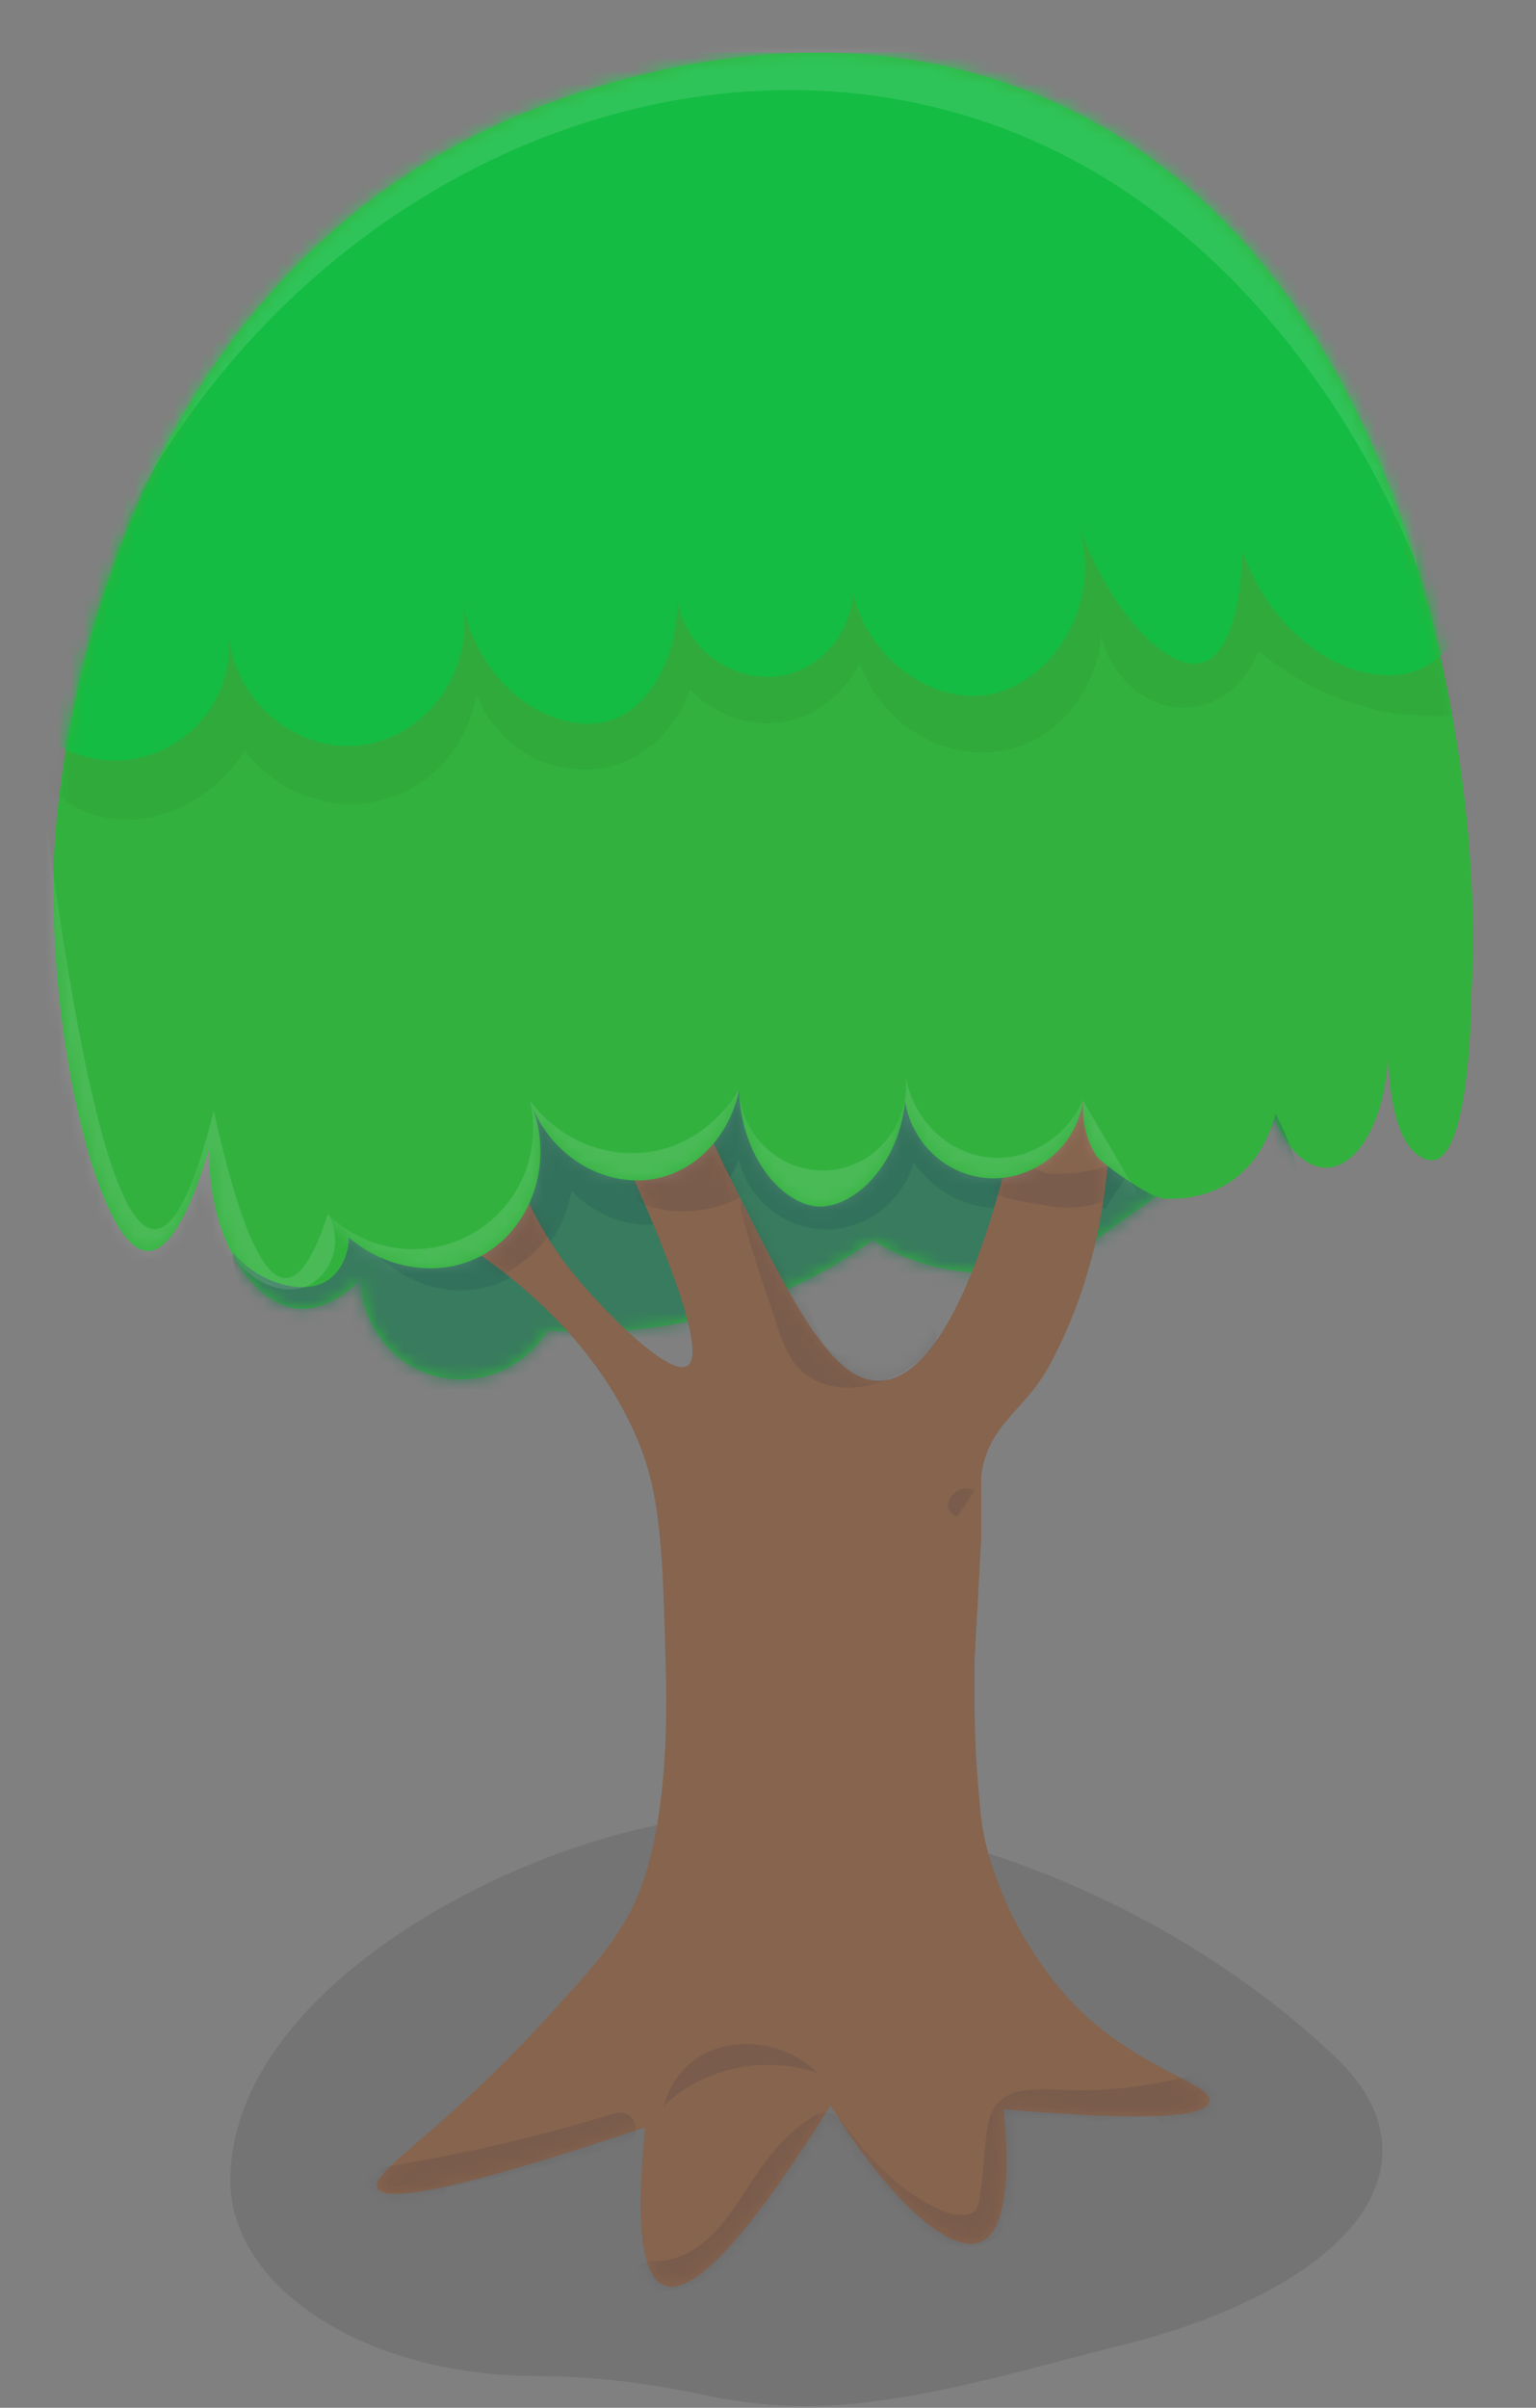 <svg width="120" height="188" viewBox="0 0 120 188" fill="none" xmlns="http://www.w3.org/2000/svg">
<rect x="0" y="0" width="120" height="188" fill="#808080" stroke="none"/>
<path fill-rule="evenodd" clip-rule="evenodd" d="M59.086 141.691C57.301 141.691 55.561 141.817 53.887 142.054C39.4 144.112 18 155.624 18 170.257C18 178.685 28.687 185.518 41.87 185.518C46.391 185.518 50.954 186.118 55.374 187.07C57.769 187.586 60.334 187.865 63 187.865C64.256 187.865 65.489 187.803 66.692 187.684C73.716 186.987 80.599 184.861 87.45 183.163C99.734 180.119 108 174.427 108 167.908C108 165.357 106.734 162.933 104.457 160.744C92.897 149.635 75.119 141.691 59.086 141.691Z" fill="#464646" fill-opacity="0.2"/>
<path d="M84.801 97.393C83.508 98.096 80.456 99.514 76.35 99.364C72.319 99.213 69.431 97.619 68.175 96.829C65.739 98.585 61.846 100.932 56.622 102.463C50.883 104.145 45.936 104.12 42.809 103.869C41.013 106.78 37.61 108.236 34.358 107.533C30.854 106.768 28.267 103.618 28.154 99.928C25.793 102.262 23.884 102.225 23.37 102.187C19.866 101.924 16.312 97.004 16.325 89.801C14.366 96.189 12.733 97.695 11.54 97.682C7.748 97.657 3.679 80.916 4.219 66.987C4.358 63.272 6.417 25.776 37.472 10.391C40.913 8.684 61.62 -1.029 81.762 7.718C112.227 20.957 114.638 63.034 114.952 68.668C115.165 72.333 115.077 75.433 114.952 77.679C114.952 77.679 114.939 91.508 111.511 90.554C108.083 89.6 108.46 81.042 108.46 81.042C108.648 90.178 102.934 95.31 99.318 86.94" fill="#32B13E"/>
<mask id="mask0_1320_5845" style="mask-type:luminance" maskUnits="userSpaceOnUse" x="4" y="4" width="112" height="104">
<path d="M84.801 97.393C83.508 98.096 80.456 99.514 76.35 99.364C72.319 99.213 69.431 97.619 68.175 96.829C65.739 98.585 61.846 100.932 56.622 102.463C50.883 104.145 45.936 104.12 42.809 103.869C41.013 106.78 37.61 108.236 34.358 107.533C30.854 106.768 28.267 103.618 28.154 99.928C25.793 102.262 23.884 102.225 23.37 102.187C19.866 101.924 16.312 97.004 16.325 89.801C14.366 96.189 12.733 97.695 11.54 97.682C7.748 97.657 3.679 80.916 4.219 66.987C4.358 63.273 6.417 25.776 37.472 10.391C40.913 8.684 61.62 -1.029 81.762 7.718C112.227 20.957 114.638 63.034 114.952 68.668C115.165 72.333 115.077 75.433 114.952 77.679C114.952 77.679 114.939 91.508 111.511 90.554C108.083 89.6 108.46 81.042 108.46 81.042C108.648 90.178 102.934 95.31 99.318 86.94" fill="white"/>
</mask>
<g mask="url(#mask0_1320_5845)">
<path opacity="0.05" d="M116.584 55.418C114.901 55.794 112.616 56.095 109.954 55.819C104.089 55.23 100.033 52.255 98.3 50.8C97.459 53.159 95.525 54.903 93.277 55.217C90.175 55.656 86.86 53.322 86.044 49.595C85.667 53.824 82.905 57.35 79.213 58.429C74.554 59.785 69.091 57.049 67.157 51.804C67.044 52.055 65.211 55.857 60.929 56.422C56.823 56.974 54.123 54.062 53.897 53.811C52.829 57.162 49.991 59.597 46.664 60.036C42.721 60.55 38.752 58.178 37.22 54.213C36.592 57.953 34.056 61.052 30.59 62.244C26.534 63.65 21.875 62.207 19.137 58.63C16.525 62.546 12.243 64.604 8.288 63.851C5.45 63.311 3.616 61.504 2.863 60.638C3.302 56.221 3.754 51.804 4.194 47.386C22.628 40.56 54.977 31.863 92.9 39.355C103.047 41.363 112.114 44.224 120.037 47.386C118.895 50.059 117.764 52.745 116.622 55.418H116.584Z" fill="#043211"/>
<path d="M80.053 103.457C63.889 108.454 29.837 115.632 20.539 104.091C19.626 102.962 18.417 100.983 18.182 97.762C20.186 100.222 23.457 101.021 25.24 100.172C27.332 99.183 28.334 95.504 25.608 92.473C55.873 76.239 84.223 72.282 95.923 82.34C98.074 84.192 100.196 86.969 101.36 91.319C100.461 91.903 102.597 93.475 101.492 94.858C100.608 95.974 96.704 96.405 96.365 97.217C93.108 98.726 87.435 101.174 80.053 103.457Z" fill="#387B5E"/>
<path opacity="0.16" d="M86.308 94.432C85.517 93.641 84.726 92.838 83.947 92.047C83.683 92.286 80.105 95.285 75.785 93.993C73.261 93.24 71.854 91.433 71.377 90.755C70.46 94.005 67.409 96.176 64.144 95.975C61.105 95.787 58.468 93.591 57.714 90.554C56.647 93.327 54.161 95.272 51.285 95.574C47.442 95.988 44.906 93.24 44.654 92.963C43.939 97.004 40.9 100.091 37.208 100.669C33.089 101.309 30.05 98.523 29.673 98.159C31.645 93.478 33.629 88.81 35.6 84.129H92.963C90.741 87.567 88.518 90.993 86.308 94.432Z" fill="#183B4B"/>
<path d="M115.642 44.963C115.517 45.654 114.525 50.773 110.858 52.279C106.676 53.999 99.832 50.723 97.045 42.993C96.995 47.247 95.977 51.112 93.943 51.727C91.494 52.468 87.212 48.565 84.362 41.312C86.082 47.674 81.863 53.559 77.04 54.262C72.105 54.977 66.266 50.322 66.329 43.558C67.56 47.435 65.362 51.501 61.821 52.568C58.053 53.71 53.709 51.175 52.917 46.896C52.917 51.376 50.72 55.241 47.731 56.232C43.675 57.588 37.296 53.948 36.065 46.632C37.283 52.33 33.227 57.688 28.003 58.203C23.143 58.679 18.372 54.852 17.857 49.468C18.359 54.35 14.805 58.767 9.971 59.319C5.086 59.884 0.578 56.283 0.038 51.351C3.064 35.614 6.103 19.865 9.129 4.104H115.642V44.963Z" fill="#14BC43"/>
<path opacity="0.12" d="M110.695 44.261C109.816 41.839 99.519 14.908 73.173 8.408C48.535 2.334 20.268 16.728 8.012 44.261V9.939C19.678 5.283 40.335 -1.155 66.442 0.176C85.303 1.142 100.498 5.835 110.695 9.926V44.261Z" fill="#F4FFFF"/>
<path opacity="0.12" d="M26.145 97.393C25.969 98.698 25.153 99.815 24.186 100.317C22.44 101.221 19.715 100.393 18.171 97.933C11.503 101.535 7.974 100.405 6.655 99.79C-0.264 96.603 -2.524 81.77 3.441 62.833C6.304 84.92 9.179 95.963 12.08 95.975C13.612 95.975 15.157 92.901 16.701 86.739C18.635 95.461 20.506 99.815 22.327 99.79C23.445 99.778 24.537 98.109 25.617 94.783C25.806 95.109 26.32 96.088 26.145 97.381V97.393Z" fill="#F4FFFF"/>
</g>
<path d="M76.653 115.265C77.172 111.197 80.042 110.181 81.949 106.68C84.902 101.234 87.626 92.976 86.45 80.779C84.085 78.997 81.734 77.215 79.369 75.433C79.885 79.436 80.157 85.66 78.079 92.888C77.19 96.013 73.85 107.659 68.746 107.809C65.105 107.922 62.123 102.137 57.493 92.888C53.508 84.957 51.014 78.081 49.451 73.174L43.99 80.214C53.981 100.719 54.956 106.052 53.637 106.68C52.146 107.395 47.158 102.325 44.95 99.64C42.198 96.302 40.836 93.077 40.119 90.906C37.008 91.935 33.898 92.976 30.787 94.005C36.564 96.879 45.609 102.589 49.767 112.314C51.659 116.732 51.774 121.262 52.017 130.335C52.361 143.11 49.996 147.866 49.122 149.485C47.645 152.195 45.882 154.103 42.37 157.93C34.27 166.727 28.78 169.676 29.497 170.881C30.042 171.797 34.084 171.596 50.412 166.1C49.609 173.817 50.139 177.946 52.017 178.486C54.311 179.138 58.597 174.445 64.89 164.406C69.334 171.584 74.022 175.901 76.473 175.11C79.469 174.144 78.523 165.748 78.408 164.694C90.966 165.786 94.22 165.108 94.492 164.13C94.922 162.624 87.998 161.431 82.909 155.395C78.652 150.338 76.954 144.758 76.653 141.935C76.079 136.388 76.134 133.798 76.134 129.73L76.653 120.238L76.653 118.429L76.653 116.169L76.653 115.265Z" fill="#86644E"/>
<mask id="mask1_1320_5845" style="mask-type:luminance" maskUnits="userSpaceOnUse" x="29" y="73" width="66" height="106">
<path d="M76.388 114.361C74.438 112.73 80.042 110.181 81.949 106.68C84.902 101.234 87.626 92.976 86.45 80.779C84.085 78.997 81.734 77.215 79.369 75.433C79.885 79.436 80.157 85.66 78.079 92.888C77.19 96.013 73.85 107.659 68.746 107.809C65.105 107.922 62.123 102.137 57.493 92.888C53.508 84.957 51.014 78.081 49.451 73.174L43.99 80.214C53.981 100.719 54.956 106.052 53.637 106.68C52.146 107.395 47.158 102.325 44.95 99.64C42.198 96.302 40.836 93.077 40.119 90.906C37.008 91.935 33.898 92.976 30.787 94.005C36.564 96.879 45.609 102.589 49.767 112.314C51.659 116.732 51.774 121.262 52.017 130.335C52.361 143.11 49.996 147.866 49.122 149.485C47.645 152.195 45.882 154.103 42.37 157.93C34.27 166.727 28.78 169.676 29.497 170.881C30.042 171.797 34.084 171.596 50.412 166.1C49.609 173.817 50.139 177.946 52.017 178.486C54.311 179.138 58.597 174.445 64.89 164.406C69.334 171.584 74.022 175.901 76.473 175.11C79.469 174.144 78.523 165.748 78.408 164.694C90.966 165.786 94.22 165.108 94.492 164.13C94.922 162.624 87.998 161.431 82.909 155.395C78.652 150.338 77.473 144.306 77.172 141.483C76.598 135.936 76.134 133.798 76.134 130.634L76.388 127.47L76.388 119.334L76.388 117.073L76.388 114.361Z" fill="white"/>
</mask>
<g mask="url(#mask1_1320_5845)">
<path opacity="0.17" d="M94.907 161.494C91.109 162.736 87.152 163.351 83.095 163.176C80.114 163.038 77.634 163 77.146 166.1C76.874 167.806 76.86 169.538 76.587 171.245C76.415 172.324 76.473 173.064 74.752 172.926C73.964 172.864 73.075 172.362 72.416 172.01C69.534 170.479 67.528 167.932 65.664 165.56C65.263 165.045 64.431 164.744 63.772 165.121C61.22 166.602 59.715 168.785 58.238 171.069C56.647 173.541 54.554 176.628 50.884 176.566C49.093 176.54 49.093 178.962 50.884 178.988C54.239 179.038 56.862 177.206 58.769 174.922C60.661 172.663 61.765 169.789 64.159 167.894C65.908 170.053 67.8 172.136 70.28 173.679C72.545 175.072 76.745 176.704 78.566 173.93C79.354 172.738 79.354 171.22 79.497 169.889C79.598 168.886 79.684 167.869 79.813 166.865C79.985 165.485 80.974 165.447 82.35 165.535C84.988 165.698 87.611 165.56 90.191 165.133C90.363 165.447 90.65 165.711 91.051 165.761C92.399 165.936 93.703 165.899 95.022 165.573C96.04 165.309 96.198 164.368 95.782 163.753C97.244 163.126 96.527 160.942 94.907 161.469V161.494Z" fill="#433743"/>
<path opacity="0.17" d="M47.989 165.02C41.251 167.091 34.327 168.622 27.274 169.613C25.913 169.802 25.999 171.697 27.274 171.96C29.339 172.362 31.389 172.487 33.496 172.286C34.428 172.198 34.858 171.471 34.815 170.831C39.531 169.927 44.161 168.773 48.734 167.38C50.411 166.865 49.68 164.518 48.003 165.033L47.989 165.02Z" fill="#433743"/>
<path opacity="0.17" d="M76.188 116.33C74.568 115.715 73.148 117.798 74.783 118.426L76.188 116.33Z" fill="#433743"/>
<path opacity="0.17" d="M86.163 91.156C84.672 91.583 83.181 91.734 81.719 91.608C81.189 91.433 80.673 91.169 80.214 90.818C79.612 90.353 78.867 90.454 78.365 90.805C77.978 90.642 77.576 90.466 77.204 90.266C75.67 89.45 74.279 91.546 75.799 92.361C77.505 93.277 79.368 93.829 81.275 94.018C83.21 94.52 85.317 94.331 87.224 93.39C88.571 92.725 87.668 90.742 86.149 91.169L86.163 91.156Z" fill="#433743"/>
<path opacity="0.17" d="M70.581 103.768C69.736 104.91 68.402 105.714 66.826 105.839C64.475 106.027 64.102 104.572 63.485 102.94C62.382 99.966 61.421 96.942 60.575 93.905C60.16 92.386 57.479 93.026 57.895 94.545C58.583 97.042 59.343 99.527 60.217 101.986C60.833 103.718 61.292 106.153 62.998 107.357C66.209 109.629 70.997 107.646 72.947 105.011C73.921 103.693 71.513 102.476 70.553 103.781L70.581 103.768Z" fill="#433743"/>
<path opacity="0.17" d="M57.694 90.655C57.206 90.743 56.719 90.818 56.231 90.893C56.891 90.492 57.55 90.065 58.181 89.613C59.557 88.609 57.579 86.903 56.217 87.894C54.239 89.337 52.017 90.404 49.594 91.106C49.308 91.094 49.05 91.169 48.834 91.307C48.72 91.332 48.62 91.37 48.505 91.395C46.985 91.759 47.315 93.754 48.877 93.779C49.136 93.779 49.379 93.779 49.637 93.779C52.719 95.172 56.447 94.708 59.07 92.662C60.174 91.809 58.984 90.404 57.722 90.63L57.694 90.655Z" fill="#433743"/>
<path opacity="0.17" d="M43.43 93.29C43.129 92.324 41.208 92.098 40.72 93.315C39.846 95.524 38.126 97.356 35.846 98.573C34.327 99.389 35.689 101.46 37.251 100.669C40.09 99.226 43.229 97.369 43.759 94.307C43.831 93.892 43.688 93.554 43.43 93.29Z" fill="#433743"/>
<path opacity="0.17" d="M51.845 164.456C52.475 163.828 54.411 162.084 57.636 161.456C60.56 160.879 62.926 161.532 63.858 161.833C61.607 159.662 58.166 159.009 55.5 160.139C52.619 161.356 51.931 164.117 51.859 164.456H51.845Z" fill="#433743"/>
</g>
<path d="M24.5 92.7C26.635 98.234 33.027 100.468 37.547 98.083C41.516 95.988 43.437 90.667 41.403 85.948C42.997 90.454 47.543 92.926 51.549 91.96C54.626 91.207 57.062 88.496 57.74 85.095C57.878 90.353 61.168 94.093 63.956 94.206C67.07 94.331 71.252 90.014 70.724 83.69C70.046 87.68 72.859 91.445 76.739 91.947C80.457 92.436 84.035 89.776 84.626 85.936C84.575 86.626 84.513 88.496 85.693 90.303C85.932 90.667 89.937 93.716 91.143 93.603C99.883 93.804 101.804 83.727 98.615 77.377C93.152 66.485 58.255 62.394 39.921 74.679C31.281 80.465 26.71 88.232 24.513 92.7H24.5Z" fill="#32B13E"/>
<mask id="mask2_1320_5845" style="mask-type:luminance" maskUnits="userSpaceOnUse" x="24" y="67" width="77" height="33">
<path d="M24.5 92.7C26.635 98.234 33.027 100.468 37.547 98.083C41.516 95.988 43.437 90.667 41.403 85.948C42.997 90.454 47.543 92.926 51.549 91.96C54.626 91.207 57.062 88.496 57.74 85.095C57.878 90.353 61.168 94.093 63.956 94.206C67.07 94.331 71.252 90.014 70.724 83.69C70.046 87.68 72.859 91.445 76.739 91.947C80.457 92.436 84.035 89.776 84.626 85.936C84.575 86.626 84.513 88.496 85.693 90.303C85.932 90.667 89.937 93.716 91.143 93.603C99.883 93.804 101.804 83.727 98.615 77.377C93.152 66.485 58.255 62.394 39.921 74.679C31.281 80.465 26.71 88.232 24.513 92.7H24.5Z" fill="white"/>
</mask>
<g mask="url(#mask2_1320_5845)">
<path opacity="0.12" d="M92.964 102.212C67.698 114.774 43.186 115.903 31.369 104.019C29.259 101.898 27.162 98.962 25.618 94.796C28.581 97.745 33.152 98.385 36.794 96.377C40.486 94.344 42.382 90.052 41.403 85.936C43.6 88.91 47.204 90.454 50.733 89.939C55.241 89.274 57.451 85.572 57.727 85.082C57.903 88.86 61.256 91.734 64.923 91.357C68.627 90.981 71.34 87.442 70.699 83.677C71.177 87.492 74.278 90.316 77.757 90.403C80.607 90.479 83.332 88.709 84.6 85.923C85.919 88.17 87.225 90.416 88.544 92.662C90.013 95.837 91.482 99.012 92.951 102.187L92.964 102.212Z" fill="#F4FFFF"/>
</g>
</svg>

